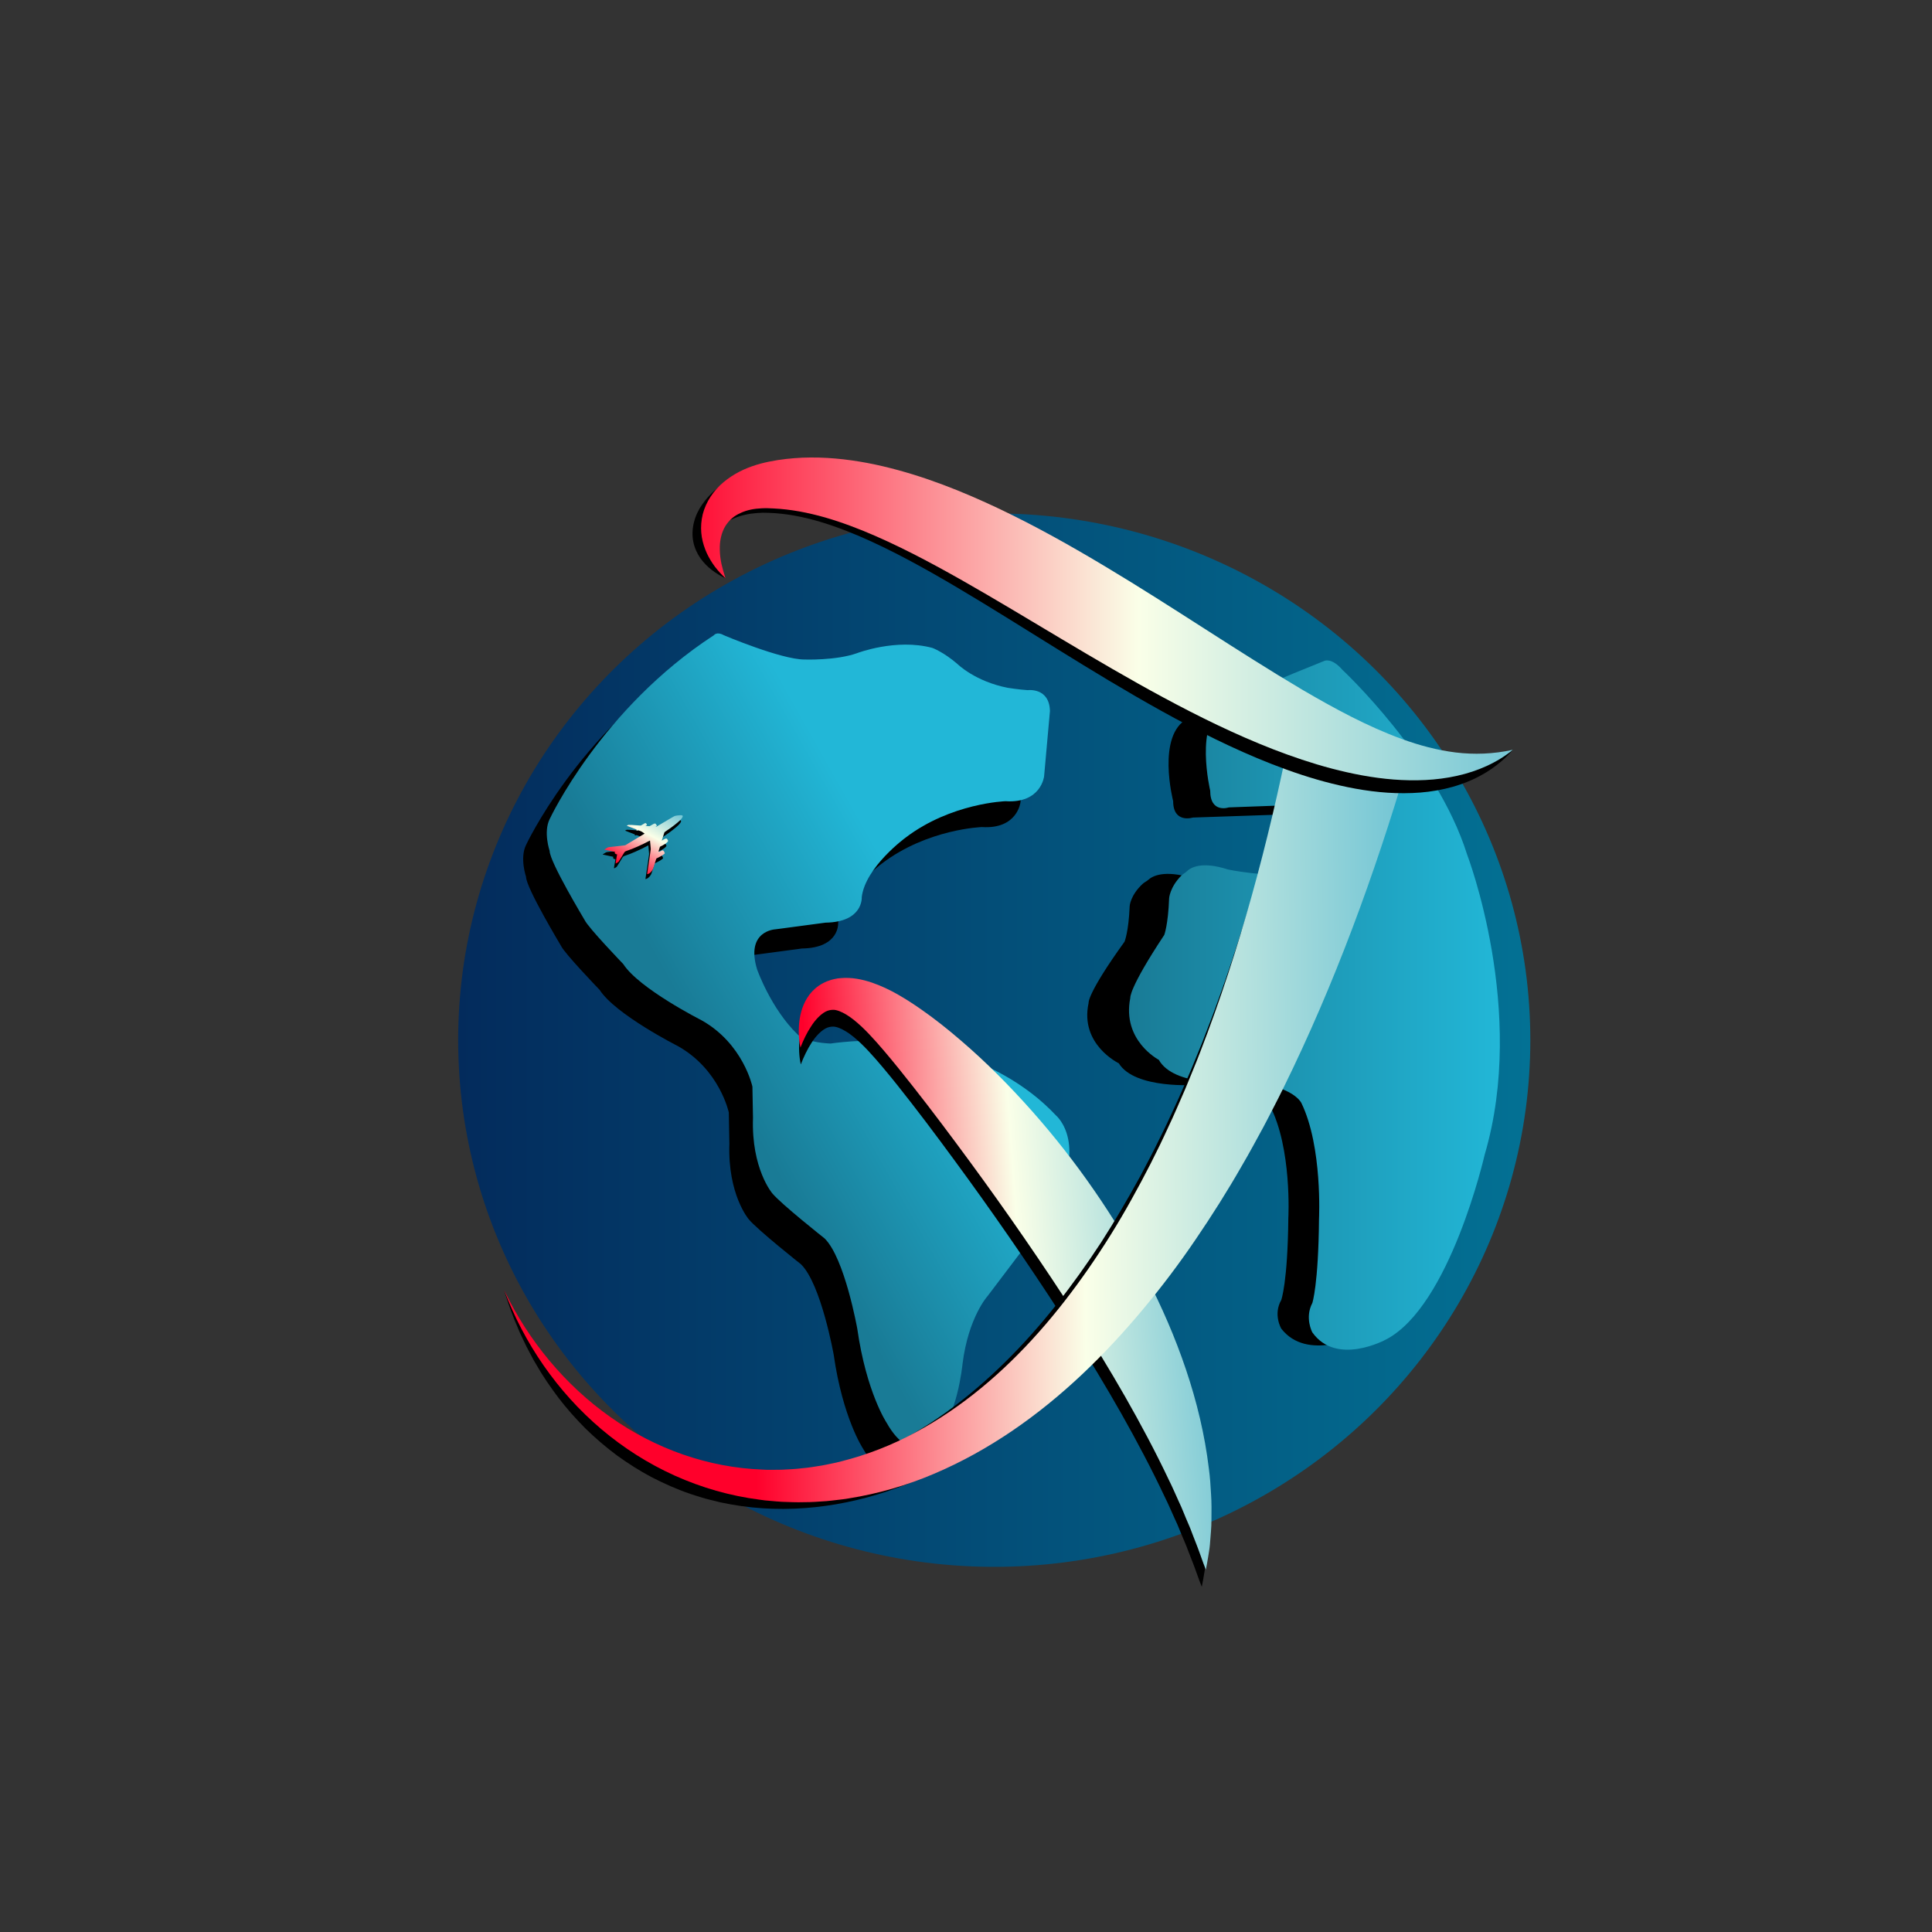 <?xml version="1.0" encoding="UTF-8" standalone="no"?>
<!-- Created with Inkscape (http://www.inkscape.org/) -->

<svg
   width="800"
   height="800"
   viewBox="0 0 211.667 211.667"
   version="1.1"
   id="svg249"
   inkscape:version="1.1.2 (0a00cf5339, 2022-02-04)"
   sodipodi:docname="drawing.svg"
   xmlns:inkscape="http://www.inkscape.org/namespaces/inkscape"
   xmlns:sodipodi="http://sodipodi.sourceforge.net/DTD/sodipodi-0.dtd"
   xmlns="http://www.w3.org/2000/svg"
   xmlns:svg="http://www.w3.org/2000/svg">
  <rect x="0" y="0" width="211.667" height="211.667" fill="#333333" stroke="none"/>
  <sodipodi:namedview
     id="namedview251"
     pagecolor="#ffffff"
     bordercolor="#666666"
     borderopacity="1.0"
     inkscape:pageshadow="2"
     inkscape:pageopacity="0.0"
     inkscape:pagecheckerboard="0"
     inkscape:document-units="mm"
     showgrid="false"
     inkscape:zoom="0.6440867"
     inkscape:cx="385.04133"
     inkscape:cy="437.05296"
     inkscape:window-width="1920"
     inkscape:window-height="908"
     inkscape:window-x="0"
     inkscape:window-y="25"
     inkscape:window-maximized="1"
     inkscape:current-layer="layer1"
     width="800px"
     units="px"
     height="120mm" />
  <defs
     id="defs246">
    <linearGradient
       id="SVGID_1_"
       gradientUnits="userSpaceOnUse"
       x1="472.157"
       y1="531.528"
       x2="915.427"
       y2="531.528">
      <stop
         offset="0"
         style="stop-color:#032B5C"
         id="stop4" />
      <stop
         offset="1"
         style="stop-color:#037194"
         id="stop6" />
    </linearGradient>
    <linearGradient
       id="SVGID_00000175315532256032309630000016324562377130019775_"
       gradientUnits="userSpaceOnUse"
       x1="749.514"
       y1="517.013"
       x2="902.829"
       y2="517.013">
      <stop
         offset="5.540901e-07"
         style="stop-color:#197B96"
         id="stop15" />
      <stop
         offset="1"
         style="stop-color:#22B7D7"
         id="stop17" />
    </linearGradient>
    <linearGradient
       id="SVGID_00000155847579757717152580000015753544037256537511_"
       gradientUnits="userSpaceOnUse"
       x1="584.566"
       y1="552.109"
       x2="673.417"
       y2="502.066">
      <stop
         offset="5.540901e-07"
         style="stop-color:#197B96"
         id="stop22" />
      <stop
         offset="1"
         style="stop-color:#22B7D7"
         id="stop24" />
    </linearGradient>
    <linearGradient
       id="SVGID_00000117648382425116718160000010537614064104084385_"
       gradientUnits="userSpaceOnUse"
       x1="603.796"
       y1="635.763"
       x2="789.257"
       y2="621.955">
      <stop
         offset="0.103"
         style="stop-color:#FF002B"
         id="stop33" />
      <stop
         offset="0.544"
         style="stop-color:#FAFFE8"
         id="stop35" />
      <stop
         offset="1"
         style="stop-color:#70C4D4"
         id="stop37" />
    </linearGradient>
    <linearGradient
       id="SVGID_00000029725066249410337440000006111064557078358678_"
       gradientUnits="userSpaceOnUse"
       x1="467.284"
       y1="566.789"
       x2="866.18"
       y2="562.262">
      <stop
         offset="0.317"
         style="stop-color:#FF002B"
         id="stop48" />
      <stop
         offset="0.66"
         style="stop-color:#FAFFE8"
         id="stop50" />
      <stop
         offset="1"
         style="stop-color:#70C4D4"
         id="stop52" />
    </linearGradient>
    <linearGradient
       id="SVGID_00000119107778918897647540000005003324356725004444_"
       gradientUnits="userSpaceOnUse"
       x1="559.355"
       y1="357.361"
       x2="915.847"
       y2="357.361">
      <stop
         offset="0"
         style="stop-color:#FF002B"
         id="stop65" />
      <stop
         offset="0.544"
         style="stop-color:#FAFFE8"
         id="stop67" />
      <stop
         offset="1"
         style="stop-color:#70C4D4"
         id="stop69" />
    </linearGradient>
    <linearGradient
       id="SVGID_00000165222630930098587830000012266459005389355454_"
       gradientUnits="userSpaceOnUse"
       x1="1572.274"
       y1="-69.38"
       x2="1602.9"
       y2="-69.38"
       gradientTransform="matrix(0.481,-0.877,0.877,0.481,-153.731,1872.661)">
      <stop
         offset="0"
         style="stop-color:#FF002B"
         id="stop78" />
      <stop
         offset="0.544"
         style="stop-color:#FAFFE8"
         id="stop80" />
      <stop
         offset="1"
         style="stop-color:#70C4D4"
         id="stop82" />
    </linearGradient>
  </defs>
  <g
     inkscape:label="Layer 1"
     inkscape:groupmode="layer"
     id="layer1">
    <g
       id="g89"
       transform="matrix(0.265,0,0,0.265,-74.926,-26.9)">
      <linearGradient
         id="linearGradient178"
         gradientUnits="userSpaceOnUse"
         x1="472.157"
         y1="531.528"
         x2="915.427"
         y2="531.528">
        <stop
           offset="0"
           style="stop-color:#032B5C"
           id="stop174" />
        <stop
           offset="1"
           style="stop-color:#037194"
           id="stop176" />
      </linearGradient>
      <ellipse
         class="st0"
         cx="693.79"
         cy="531.53"
         rx="221.63"
         ry="217.76"
         id="ellipse9"
         style="fill:url(#SVGID_1_)" />
      <path
         class="st1"
         d="m 500.22,464 c 0,0 -2.66,-7.77 0,-13.15 0,0 21.26,-45.67 67.9,-76.03 0,0 1.21,-1.67 4.11,0 0,0 23.68,10.04 33.34,10.04 0,0 13.05,0.48 21.75,-2.63 0,0 16.19,-6.22 31.17,-2.15 0,0 4.59,1.67 10.39,6.69 0,0 7.25,7.17 20.78,9.8 0,0 4.59,0.72 8.22,0.96 0,0 8.94,-1.2 9.18,8.61 l -2.42,27.02 c 0,0 -1.21,11.24 -15.95,10.28 0,0 -22.47,0.72 -41.32,15.06 0,0 -16.67,12.19 -18.12,24.63 0,0 0.72,10.28 -14.98,10.52 l -20.66,2.75 c 0,0 -12.56,0.48 -7.61,16.62 0,0 5.68,16.14 16.67,26.78 0,0 3.02,3.35 13.65,3.83 0,0 14.14,-2.15 27.91,-0.72 0,0 39.39,2.75 65.36,30.48 0,0 14.62,12.07 -3.75,42.2 l -24.53,32.4 c 0,0 -7.97,8.73 -10.39,28.09 0,0 -2.3,23.67 -11.36,29.53 0,0 -9.42,13.63 -20.06,-5.26 0,0 -8.34,-12.55 -12.08,-38.73 0,0 -5.2,-29.29 -13.53,-37.42 0,0 -18,-14.23 -21.63,-18.65 0,0 -8.7,-10.16 -7.97,-31.2 l -0.24,-12.91 c 0,0 -3.75,-17.81 -21.14,-27.49 0,0 -25.73,-13.03 -32.26,-23.19 0,0 -14.5,-15.06 -15.95,-18.17 0.02,-0.02 -14.48,-24.05 -14.48,-28.59 z"
         id="path11" />
      <path
         class="st1"
         d="m 775.9,439.51 c 0,0 -8.14,2.58 -8.14,-6.77 0,0 -7.08,-27.39 6.02,-34.16 0,0 3.37,-3.16 43.9,-18.04 0,0 3.14,-1.49 7.92,3.58 0,0 41.29,35.4 54.57,74.31 0,0 26.29,62.83 7.7,120.84 0,0 -15.14,61.14 -43.29,74.43 0,0 -21.52,10.83 -32.13,-2.9 0,0 -3.45,-5.8 0,-11.84 0,0 2.66,-7.25 2.92,-33.83 0,0 1.59,-29 -7.7,-46.64 0,0 -4.25,-8.7 -30.27,-8.46 0,0 -25.49,1.93 -32.13,-8.94 0,0 -16.2,-7.73 -12.48,-24.89 0,0 -0.8,-3.63 14.87,-25.38 0,0 1.69,-4.05 2.12,-14.74 0,0 0.27,-4.47 5.41,-9.2 0.68,-0.63 1.6,-1 2.28,-1.62 1.69,-1.55 6.52,-4.23 18.07,-0.78 0,0 14.34,2.9 36.65,2.66 0,0 23.1,2.42 27.88,-9.43 0,0 6.11,-17.88 -9.56,-20.06 z"
         id="path13" />
      <linearGradient
         id="linearGradient187"
         gradientUnits="userSpaceOnUse"
         x1="749.514"
         y1="517.013"
         x2="902.829"
         y2="517.013">
        <stop
           offset="5.540901e-07"
           style="stop-color:#197B96"
           id="stop183" />
        <stop
           offset="1"
           style="stop-color:#22B7D7"
           id="stop185" />
      </linearGradient>
      <path
         style="fill:url(#SVGID_00000175315532256032309630000016324562377130019775_)"
         d="m 790.76,435.31 c 0,0 -7.69,2.65 -7.69,-6.95 0,0 -6.69,-28.13 5.69,-35.08 0,0 3.18,-3.25 41.48,-18.53 0,0 2.97,-1.53 7.48,3.68 0,0 39.01,36.37 51.55,76.33 0,0 24.84,64.54 7.28,124.12 0,0 -14.3,62.8 -40.89,76.46 0,0 -20.33,11.13 -30.36,-2.98 0,0 -3.26,-5.96 0,-12.16 0,0 2.51,-7.45 2.76,-34.75 0,0 1.51,-29.79 -7.28,-47.91 0,0 -4.01,-8.94 -28.6,-8.69 0,0 -24.08,1.99 -30.36,-9.18 0,0 -15.3,-7.94 -11.79,-25.57 0,0 -0.75,-3.72 14.05,-26.06 0,0 1.6,-4.16 2.01,-15.14 0,0 0.25,-4.59 5.11,-9.45 0.64,-0.64 1.51,-1.02 2.15,-1.67 1.6,-1.59 6.16,-4.34 17.08,-0.8 0,0 13.55,2.98 34.62,2.73 0,0 21.83,2.48 26.34,-9.68 0,0 5.77,-18.37 -9.03,-20.6 z"
         id="path20" />
      <linearGradient
         id="linearGradient194"
         gradientUnits="userSpaceOnUse"
         x1="584.566"
         y1="552.109"
         x2="673.417"
         y2="502.066">
        <stop
           offset="5.540901e-07"
           style="stop-color:#197B96"
           id="stop190" />
        <stop
           offset="1"
           style="stop-color:#22B7D7"
           id="stop192" />
      </linearGradient>
      <path
         style="fill:url(#SVGID_00000155847579757717152580000015753544037256537511_)"
         d="m 509.98,453.31 c 0,0 -2.66,-7.77 0,-13.15 0,0 21.26,-45.67 67.9,-76.03 0,0 1.21,-1.67 4.11,0 0,0 23.68,10.04 33.34,10.04 0,0 13.05,0.48 21.75,-2.63 0,0 16.19,-6.22 31.17,-2.15 0,0 4.59,1.67 10.39,6.69 0,0 7.25,7.17 20.78,9.8 0,0 4.59,0.72 8.22,0.96 0,0 8.94,-1.2 9.18,8.61 l -2.42,27.02 c 0,0 -1.21,11.24 -15.95,10.28 0,0 -22.47,0.72 -41.32,15.06 0,0 -16.67,12.19 -18.12,24.63 0,0 0.72,10.28 -14.98,10.52 l -20.66,2.75 c 0,0 -12.56,0.48 -7.61,16.62 0,0 5.68,16.14 16.67,26.78 0,0 3.02,3.35 13.65,3.83 0,0 14.14,-2.15 27.91,-0.72 0,0 39.39,2.75 65.36,30.48 0,0 14.62,12.07 -3.75,42.2 l -24.53,32.4 c 0,0 -7.97,8.73 -10.39,28.09 0,0 -2.3,23.67 -11.36,29.53 0,0 -9.42,13.63 -20.06,-5.26 0,0 -8.34,-12.55 -12.08,-38.73 0,0 -5.2,-29.29 -13.53,-37.42 0,0 -18,-14.23 -21.63,-18.65 0,0 -8.7,-10.16 -7.97,-31.2 l -0.24,-12.91 c 0,0 -3.75,-17.81 -21.14,-27.49 0,0 -25.73,-13.03 -32.26,-23.19 0,0 -14.5,-15.06 -15.95,-18.17 0.02,-0.02 -14.48,-24.04 -14.48,-28.59 z"
         id="path27" />
      <g
         id="g31">
        <path
           class="st4"
           d="m 613.81,541.58 c -0.74,-3.42 -0.88,-6.97 -0.52,-10.64 0.43,-3.64 1.41,-7.52 4.09,-11.2 1.36,-1.81 3.2,-3.52 5.45,-4.71 0.56,-0.28 1.13,-0.61 1.73,-0.82 0.59,-0.22 1.2,-0.43 1.81,-0.63 0.61,-0.18 1.21,-0.29 1.84,-0.42 l 0.93,-0.18 0.9,-0.09 c 4.92,-0.45 9.33,0.6 13.2,1.94 3.87,1.38 7.41,3.12 10.7,5.03 1.65,0.94 3.17,1.93 4.74,2.92 1.49,1 3.02,2 4.47,3.04 5.85,4.12 11.27,8.52 16.52,13.09 10.53,9.12 20.16,19.01 29.25,29.38 9.08,10.37 17.51,21.29 25.29,32.69 7.78,11.39 14.91,23.27 21.22,35.61 6.31,12.35 11.83,25.16 16.21,38.41 4.4,13.24 7.65,26.95 9.28,40.87 0.46,3.46 0.68,6.98 0.86,10.47 0.1,1.74 0.19,3.48 0.17,5.24 0.03,1.75 0,3.5 -0.03,5.24 0,1.74 -0.08,3.48 -0.23,5.23 l -0.42,5.2 c -0.07,0.86 -0.19,1.73 -0.33,2.59 -0.13,0.86 -0.25,1.72 -0.41,2.58 -0.29,1.72 -0.59,3.42 -0.94,5.12 -1.33,-3.26 -2.35,-6.48 -3.58,-9.65 l -1.84,-4.71 c -0.31,-0.78 -0.6,-1.56 -0.89,-2.34 -0.29,-0.78 -0.64,-1.54 -0.96,-2.31 -1.37,-3.06 -2.44,-6.14 -3.9,-9.13 -1.37,-3 -2.62,-6 -4.09,-8.93 -5.55,-11.8 -11.61,-23.2 -17.93,-34.41 -12.7,-22.39 -26.58,-44.02 -41.11,-65.37 -7.27,-10.67 -14.7,-21.25 -22.3,-31.74 -7.61,-10.47 -15.31,-20.93 -23.22,-31.13 -3.95,-5.1 -7.96,-10.17 -12.02,-15 l -3.06,-3.57 c -1.02,-1.12 -2.05,-2.29 -3.05,-3.37 -2.01,-2.15 -4.06,-4.11 -6.12,-5.79 -2.06,-1.68 -4.1,-2.91 -5.87,-3.6 -0.89,-0.34 -1.74,-0.58 -2.6,-0.55 -0.86,0.01 -1.85,0.18 -2.89,0.7 -2.05,1.08 -4.2,3.3 -5.89,5.96 -1.75,2.7 -3.21,5.75 -4.46,8.98 z"
           id="path29" />
      </g>
      <g
         id="g42">
        <linearGradient
           id="linearGradient205"
           gradientUnits="userSpaceOnUse"
           x1="603.796"
           y1="635.763"
           x2="789.257"
           y2="621.955">
          <stop
             offset="0.103"
             style="stop-color:#FF002B"
             id="stop199" />
          <stop
             offset="0.544"
             style="stop-color:#FAFFE8"
             id="stop201" />
          <stop
             offset="1"
             style="stop-color:#70C4D4"
             id="stop203" />
        </linearGradient>
        <path
           style="fill:url(#SVGID_00000117648382425116718160000010537614064104084385_)"
           d="m 613.67,534.62 c -0.73,-3.43 -0.86,-7 -0.48,-10.68 0.45,-3.65 1.47,-7.54 4.18,-11.2 1.37,-1.8 3.23,-3.49 5.47,-4.68 0.56,-0.28 1.13,-0.6 1.72,-0.82 0.59,-0.22 1.19,-0.43 1.8,-0.63 0.61,-0.19 1.21,-0.29 1.83,-0.43 l 0.93,-0.18 c 0.3,-0.04 0.6,-0.06 0.9,-0.09 4.9,-0.47 9.32,0.54 13.22,1.84 3.89,1.35 7.47,3.06 10.77,4.96 1.68,0.93 3.19,1.92 4.79,2.9 1.5,0.99 3.03,1.99 4.51,3.02 5.9,4.09 11.36,8.47 16.66,13.03 10.62,9.09 20.34,18.95 29.53,29.3 9.17,10.35 17.7,21.25 25.57,32.64 7.88,11.38 15.09,23.26 21.5,35.61 6.4,12.35 12.01,25.18 16.47,38.46 4.48,13.26 7.8,27.01 9.48,40.97 0.48,3.47 0.71,7 0.9,10.5 0.25,3.49 0.21,7.03 0.17,10.52 0,1.74 -0.07,3.49 -0.22,5.25 l -0.42,5.22 c -0.07,0.86 -0.19,1.73 -0.33,2.6 -0.13,0.87 -0.25,1.73 -0.41,2.59 -0.29,1.72 -0.58,3.43 -0.94,5.13 -1.33,-3.27 -2.35,-6.51 -3.58,-9.68 l -1.84,-4.72 c -0.31,-0.78 -0.6,-1.56 -0.89,-2.34 -0.29,-0.78 -0.65,-1.55 -0.97,-2.32 -1.37,-3.07 -2.46,-6.15 -3.92,-9.15 -1.38,-3.01 -2.64,-6.01 -4.12,-8.95 -5.6,-11.82 -11.71,-23.23 -18.1,-34.45 -12.83,-22.4 -26.87,-44.03 -41.57,-65.36 -7.35,-10.66 -14.88,-21.23 -22.57,-31.7 -7.7,-10.46 -15.49,-20.9 -23.5,-31.07 -4,-5.08 -8.05,-10.15 -12.16,-14.96 -4.15,-4.85 -8.19,-9.32 -12.37,-12.64 -2.08,-1.66 -4.15,-2.89 -5.96,-3.58 -0.91,-0.33 -1.78,-0.57 -2.66,-0.53 -0.88,0.02 -1.88,0.19 -2.93,0.71 -2.06,1.08 -4.23,3.28 -5.94,5.95 -1.79,2.66 -3.27,5.71 -4.52,8.96 z"
           id="path40" />
      </g>
      <g
         id="g59">
        <g
           id="g46">
          <path
             class="st4"
             d="m 853.16,449.6 c -7.3,21.42 -15.38,42.62 -24.4,63.45 l -3.41,7.8 c -1.14,2.6 -2.36,5.17 -3.54,7.75 -1.2,2.58 -2.35,5.16 -3.59,7.72 l -3.73,7.67 -1.87,3.83 -1.95,3.8 -3.9,7.59 -4.06,7.52 c -1.36,2.5 -2.69,5.01 -4.13,7.48 l -4.24,7.42 c -1.43,2.46 -2.94,4.89 -4.4,7.34 -2.89,4.91 -6.06,9.68 -9.1,14.5 -6.31,9.53 -12.92,18.88 -19.91,27.96 -14.13,18.05 -29.72,35.12 -47.53,49.9 -8.89,7.38 -18.3,14.19 -28.25,20.19 -9.96,5.97 -20.47,11.1 -31.43,15.08 -21.83,8.07 -45.89,11.01 -68.8,6.87 l -4.27,-0.83 c -1.41,-0.32 -2.82,-0.69 -4.22,-1.04 -0.7,-0.18 -1.41,-0.34 -2.1,-0.54 l -2.08,-0.63 c -1.38,-0.44 -2.78,-0.81 -4.13,-1.31 -5.47,-1.86 -10.74,-4.22 -15.85,-6.84 -5.08,-2.68 -9.91,-5.77 -14.53,-9.1 -4.57,-3.41 -8.88,-7.12 -12.93,-11.06 -3.98,-4.02 -7.75,-8.22 -11.16,-12.69 -3.37,-4.49 -6.57,-9.1 -9.32,-13.97 l -1.06,-1.8 -0.98,-1.85 -1.95,-3.69 -1.79,-3.77 c -0.29,-0.63 -0.6,-1.25 -0.89,-1.89 l -0.81,-1.92 -1.61,-3.84 -1.45,-3.9 -0.72,-1.95 -0.64,-1.97 -1.28,-3.94 1.61,3.82 0.8,1.91 0.88,1.87 1.77,3.73 1.91,3.66 0.96,1.82 c 0.33,0.6 0.69,1.19 1.03,1.78 l 2.07,3.55 2.22,3.46 1.11,1.72 1.19,1.67 c 3.08,4.52 6.58,8.72 10.19,12.77 3.65,4.03 7.61,7.73 11.71,11.24 4.17,3.42 8.54,6.57 13.08,9.4 4.59,2.75 9.32,5.23 14.21,7.3 4.92,2.01 9.92,3.76 15.04,5.03 1.27,0.36 2.57,0.58 3.86,0.87 l 1.93,0.42 c 0.64,0.13 1.3,0.22 1.95,0.33 1.3,0.2 2.59,0.43 3.89,0.62 l 3.91,0.42 c 5.22,0.44 10.46,0.64 15.68,0.3 l 1.95,-0.09 c 0.65,-0.04 1.3,-0.12 1.95,-0.18 l 3.89,-0.39 3.87,-0.58 1.93,-0.29 1.92,-0.39 3.83,-0.78 3.79,-0.96 1.89,-0.48 1.87,-0.57 3.74,-1.14 c 4.93,-1.71 9.81,-3.54 14.53,-5.79 9.48,-4.39 18.49,-9.77 27,-15.91 8.49,-6.16 16.48,-13.05 23.99,-20.45 15.04,-14.81 28.05,-31.72 39.69,-49.5 5.75,-8.96 11.15,-18.16 16.27,-27.52 2.46,-4.75 5.03,-9.42 7.34,-14.25 1.17,-2.4 2.39,-4.78 3.53,-7.2 l 3.38,-7.28 c 1.15,-2.41 2.21,-4.88 3.28,-7.33 l 3.2,-7.37 3.05,-7.44 1.53,-3.72 1.45,-3.76 2.89,-7.51 c 0.96,-2.5 1.84,-5.05 2.76,-7.57 0.9,-2.53 1.85,-5.04 2.71,-7.58 l 2.59,-7.64 c 6.84,-20.39 12.78,-41.11 17.99,-62.05 z"
             id="path44" />
        </g>
        <g
           id="g57">
          <linearGradient
             id="linearGradient217"
             gradientUnits="userSpaceOnUse"
             x1="467.284"
             y1="566.789"
             x2="866.18"
             y2="562.262">
            <stop
               offset="0.317"
               style="stop-color:#FF002B"
               id="stop211" />
            <stop
               offset="0.66"
               style="stop-color:#FAFFE8"
               id="stop213" />
            <stop
               offset="1"
               style="stop-color:#70C4D4"
               id="stop215" />
          </linearGradient>
          <path
             style="fill:url(#SVGID_00000029725066249410337440000006111064557078358678_)"
             d="m 864.54,417.44 c -13.54,45.74 -30.01,90.87 -51.28,134.03 -1.29,2.71 -2.71,5.37 -4.07,8.05 -1.39,2.67 -2.73,5.36 -4.16,8.01 -2.91,5.29 -5.71,10.6 -8.79,15.8 -5.97,10.47 -12.44,20.7 -19.26,30.7 -6.79,10.02 -14.12,19.71 -21.92,29.05 -7.8,9.33 -16.1,18.29 -25,26.68 -17.77,16.75 -38.15,31.26 -60.93,40.95 -11.35,4.88 -23.34,8.36 -35.54,10.28 -1.52,0.28 -3.06,0.44 -4.59,0.62 -1.54,0.16 -3.06,0.39 -4.6,0.5 -3.09,0.2 -6.15,0.46 -9.24,0.44 -3.08,0.11 -6.16,-0.06 -9.23,-0.16 -1.54,-0.07 -3.07,-0.25 -4.6,-0.37 l -2.29,-0.2 -2.28,-0.31 c -12.17,-1.56 -24.03,-4.98 -35.07,-9.95 -11.05,-4.98 -21.27,-11.52 -30.38,-19.24 -18.24,-15.46 -31.94,-35.56 -40.12,-57.39 10.1,21.02 25.32,39.34 43.95,52.45 9.3,6.56 19.43,11.8 30.03,15.48 10.59,3.67 21.63,5.79 32.68,6.21 l 2.07,0.1 2.07,-0.01 c 1.38,-0.02 2.76,0.02 4.13,-0.04 2.75,-0.16 5.5,-0.24 8.23,-0.6 2.74,-0.22 5.45,-0.71 8.16,-1.13 1.35,-0.22 2.69,-0.55 4.04,-0.81 1.34,-0.28 2.69,-0.54 4.01,-0.92 10.63,-2.68 20.9,-6.67 30.55,-11.9 19.36,-10.37 36.38,-24.89 51.09,-41.48 7.37,-8.3 14.18,-17.13 20.55,-26.3 6.36,-9.17 12.29,-18.67 17.73,-28.49 5.47,-9.8 10.61,-19.79 15.29,-30.05 2.43,-5.07 4.6,-10.29 6.87,-15.45 1.11,-2.59 2.14,-5.23 3.22,-7.83 1.05,-2.62 2.16,-5.21 3.14,-7.87 16.29,-42.19 28.08,-86.26 37.05,-130.93 z"
             id="path55" />
        </g>
      </g>
      <g
         id="g63">
        <path
           class="st4"
           d="m 582.68,340.58 c -3.82,-1.8 -7.5,-4.32 -10.32,-8.21 -1.37,-1.95 -2.47,-4.28 -2.99,-6.89 -0.53,-2.6 -0.4,-5.43 0.28,-8.09 0.67,-2.67 1.88,-5.16 3.4,-7.34 1.51,-2.19 3.3,-4.12 5.22,-5.82 3.89,-3.38 8.35,-5.82 13.01,-7.63 2.34,-0.88 4.74,-1.58 7.18,-2.12 2.33,-0.48 4.64,-0.9 6.98,-1.18 4.66,-0.57 9.35,-0.75 13.97,-0.59 9.25,0.31 18.26,1.81 26.9,4 8.66,2.16 16.99,5.01 25.06,8.21 8.07,3.2 15.88,6.78 23.5,10.59 15.23,7.61 29.71,16.09 43.78,24.83 14.08,8.74 27.76,17.77 41.31,26.66 13.55,8.88 26.97,17.66 40.57,25.68 13.62,7.93 27.4,15.28 41.91,19.8 7.25,2.26 14.71,3.7 22.39,3.75 7.67,0.05 15.58,-1.49 23.4,-4.75 -5.5,6.42 -13.15,11.41 -21.68,14.31 -4.26,1.5 -8.71,2.43 -13.21,3.03 -4.5,0.58 -9.03,0.7 -13.53,0.58 -9.01,-0.29 -17.84,-1.81 -26.37,-3.93 -8.54,-2.12 -16.79,-4.91 -24.82,-8.04 -16.05,-6.28 -31.18,-13.95 -45.8,-22.05 -14.62,-8.11 -28.73,-16.72 -42.61,-25.32 -13.89,-8.6 -27.54,-17.23 -41.22,-25.35 -13.67,-8.1 -27.39,-15.72 -41.33,-21.69 -6.98,-2.95 -14.01,-5.48 -21.09,-7.2 -3.54,-0.85 -7.09,-1.52 -10.65,-1.9 -1.78,-0.22 -3.57,-0.32 -5.33,-0.39 -1.65,-0.09 -3.31,-0.06 -4.95,0.08 -3.3,0.24 -6.57,0.96 -9.49,2.21 -2.97,1.2 -5.5,2.99 -7.22,5.28 -0.85,1.16 -1.45,2.48 -1.76,3.98 -0.32,1.51 -0.28,3.21 0.12,4.97 0.72,3.57 2.86,7.16 5.39,10.53 z"
           id="path61" />
      </g>
      <g
         id="g74">
        <linearGradient
           id="linearGradient230"
           gradientUnits="userSpaceOnUse"
           x1="559.355"
           y1="357.361"
           x2="915.847"
           y2="357.361">
          <stop
             offset="0"
             style="stop-color:#FF002B"
             id="stop224" />
          <stop
             offset="0.544"
             style="stop-color:#FAFFE8"
             id="stop226" />
          <stop
             offset="1"
             style="stop-color:#70C4D4"
             id="stop228" />
        </linearGradient>
        <path
           style="fill:url(#SVGID_00000119107778918897647540000005003324356725004444_)"
           d="m 582.68,340.58 c -1.53,-1.42 -2.98,-2.97 -4.3,-4.68 -1.29,-1.72 -2.44,-3.6 -3.41,-5.65 -0.93,-2.06 -1.67,-4.29 -2.08,-6.68 -0.39,-2.39 -0.42,-4.93 -0.01,-7.5 0.77,-5.17 3.66,-10.19 7.51,-13.9 3.9,-3.69 8.59,-6.26 13.32,-7.91 1.19,-0.44 2.38,-0.76 3.59,-1.11 1.19,-0.3 2.43,-0.61 3.53,-0.81 2.26,-0.46 4.53,-0.82 6.81,-1.08 2.28,-0.27 4.56,-0.42 6.85,-0.54 2.28,-0.08 4.56,-0.1 6.82,-0.04 9.06,0.26 17.92,1.6 26.46,3.6 17.11,4.02 33.03,10.45 48.2,17.63 15.17,7.22 29.59,15.34 43.61,23.74 28.05,16.78 54.47,34.94 81.38,50.9 13.49,7.88 27.09,15.29 41.4,20.5 7.16,2.61 14.51,4.58 22.14,5.54 7.63,0.93 15.56,0.69 23.71,-1.1 -6.45,5.31 -14.59,8.89 -23.13,10.77 -8.56,1.92 -17.48,2.18 -26.18,1.52 -8.72,-0.68 -17.27,-2.35 -25.58,-4.53 -8.31,-2.19 -16.38,-4.94 -24.26,-7.99 -15.74,-6.13 -30.69,-13.51 -45.17,-21.3 -14.48,-7.8 -28.49,-16.05 -42.29,-24.28 -13.8,-8.23 -27.4,-16.46 -41.01,-24.19 -13.61,-7.71 -27.25,-14.93 -41.11,-20.59 -6.94,-2.79 -13.92,-5.21 -20.96,-6.85 -3.52,-0.83 -7.06,-1.48 -10.6,-1.89 -1.77,-0.2 -3.55,-0.37 -5.32,-0.44 l -2.51,-0.11 c -0.79,0.01 -1.61,-0.02 -2.38,0.04 -3.16,0.12 -6.15,0.7 -8.72,1.9 -2.63,1.13 -4.81,2.93 -6.41,5.53 -1.57,2.6 -2.38,6.08 -2.25,9.82 0.03,1.88 0.28,3.82 0.69,5.77 0.43,1.95 1,3.92 1.66,5.91 z"
           id="path72" />
      </g>
      <g
         id="g87">
        <path
           class="st4"
           d="m 549.58,464.94 c 0.08,-0.55 0.16,-1.08 0.24,-1.61 0.2,-1.34 0.41,-2.69 0.61,-4.03 0.22,-1.5 0.44,-2.99 0.64,-4.49 0.04,-0.34 -0.01,-0.69 -0.04,-1.04 -0.07,-0.88 -0.16,-1.76 -0.24,-2.64 0,-0.03 -0.01,-0.06 -0.02,-0.1 -0.05,0.02 -0.08,0.03 -0.11,0.05 -1.69,0.9 -3.41,1.74 -5.17,2.51 -1.47,0.65 -2.96,1.25 -4.49,1.76 -0.41,0.14 -0.71,0.34 -0.93,0.72 -0.73,1.25 -1.51,2.46 -2.27,3.69 -0.06,0.09 -0.15,0.17 -0.24,0.23 -0.2,0.14 -0.42,0.26 -0.63,0.39 -0.04,0.02 -0.08,0.05 -0.12,0.06 -0.07,0.02 -0.14,0.02 -0.21,0.03 -0.01,-0.06 -0.03,-0.13 -0.02,-0.19 0.19,-1.17 0.39,-2.33 0.59,-3.5 0,-0.02 0,-0.04 0.01,-0.08 -0.47,0.14 -0.68,-0.21 -0.97,-0.42 -0.03,-0.02 -0.04,-0.11 -0.02,-0.16 0.04,-0.12 0.1,-0.24 0.15,-0.37 -1.49,-0.32 -2.95,-0.64 -4.45,-0.96 0.05,-0.05 0.08,-0.09 0.12,-0.11 0.39,-0.25 0.77,-0.51 1.18,-0.73 0.19,-0.1 0.42,-0.16 0.64,-0.19 2.19,-0.25 4.38,-0.5 6.57,-0.75 0.07,-0.01 0.14,-0.03 0.2,-0.06 2.6,-1.56 5.2,-3.12 7.81,-4.69 0.04,-0.02 0.08,-0.05 0.14,-0.09 -0.3,-0.21 -0.6,-0.39 -0.87,-0.61 -0.46,-0.36 -1.04,-0.5 -1.56,-0.73 -0.14,-0.06 -0.26,-0.08 -0.4,-0.01 -0.08,0.04 -0.18,0.05 -0.28,0.07 -0.23,0.03 -0.33,-0.09 -0.24,-0.29 0.01,-0.03 0.02,-0.06 0.04,-0.1 -1.35,-0.53 -2.69,-1.05 -4.08,-1.59 0.29,-0.12 0.46,-0.34 0.77,-0.35 0.93,-0.04 1.86,0.07 2.78,0.13 0.72,0.04 1.44,0.1 2.16,0.14 0.08,0 0.17,-0.02 0.23,-0.06 0.5,-0.29 0.99,-0.58 1.49,-0.87 0.26,-0.15 0.46,-0.11 0.66,0.12 0.01,0.01 0.02,0.02 0.02,0.03 0.08,0.15 0.2,0.29 0.23,0.45 0.04,0.2 -0.22,0.22 -0.34,0.33 -0.06,0.05 -0.12,0.09 -0.21,0.15 0.07,0.01 0.11,0.02 0.15,0.02 0.43,0.03 0.86,0.05 1.29,0.09 0.15,0.01 0.26,-0.02 0.38,-0.09 0.49,-0.29 0.97,-0.57 1.47,-0.84 0.12,-0.07 0.27,-0.11 0.41,-0.15 0.21,-0.07 0.4,-0.02 0.53,0.14 0.15,0.19 0.28,0.4 0.4,0.61 0.06,0.11 0.03,0.2 -0.08,0.28 -0.13,0.09 -0.25,0.17 -0.39,0.27 0.12,0.06 0.22,0.04 0.33,-0.02 1.82,-1.08 3.65,-2.16 5.47,-3.23 0.56,-0.33 1.13,-0.63 1.68,-0.97 0.45,-0.27 0.95,-0.35 1.46,-0.42 0.41,-0.06 0.82,-0.09 1.23,-0.12 0.2,-0.01 0.41,0 0.61,0.03 0.35,0.06 0.5,0.29 0.39,0.59 -0.07,0.21 -0.18,0.42 -0.32,0.6 -0.51,0.71 -1.17,1.29 -1.84,1.86 -1.63,1.37 -3.36,2.61 -5.14,3.79 -0.16,0.11 -0.26,0.22 -0.31,0.4 -0.31,1.03 -0.64,2.06 -0.96,3.1 -0.01,0.04 -0.02,0.08 -0.04,0.14 0.23,-0.15 0.43,-0.3 0.65,-0.42 0.27,-0.15 0.55,-0.29 0.85,-0.39 0.38,-0.13 0.56,-0.05 0.77,0.27 0.09,0.14 0.16,0.29 0.25,0.43 0.13,0.21 0.05,0.39 -0.1,0.56 -0.57,0.64 -1.29,1.1 -2.06,1.51 -0.33,0.17 -0.67,0.32 -1,0.49 -0.07,0.04 -0.14,0.11 -0.16,0.17 -0.19,0.57 -0.36,1.14 -0.54,1.71 -0.05,0.18 0.03,0.29 0.23,0.28 0.12,-0.01 0.26,-0.04 0.36,-0.1 0.23,-0.12 0.45,-0.26 0.68,-0.39 0.29,-0.16 0.51,-0.14 0.75,0.09 0.29,0.28 0.42,0.64 0.52,1.01 0.02,0.05 -0.05,0.15 -0.1,0.19 -0.48,0.43 -1.04,0.78 -1.61,1.09 -0.55,0.3 -1.11,0.58 -1.67,0.87 -0.06,0.03 -0.13,0.1 -0.15,0.17 -0.4,1.27 -0.76,2.56 -1.2,3.82 -0.31,0.89 -0.86,1.66 -1.71,2.22 -0.26,0.15 -0.53,0.25 -0.85,0.3 z"
           id="path76" />
        <linearGradient
           id="linearGradient241"
           gradientUnits="userSpaceOnUse"
           x1="1572.274"
           y1="-69.38"
           x2="1602.9"
           y2="-69.38"
           gradientTransform="matrix(0.481,-0.877,0.877,0.481,-153.731,1872.661)">
          <stop
             offset="0"
             style="stop-color:#FF002B"
             id="stop235" />
          <stop
             offset="0.544"
             style="stop-color:#FAFFE8"
             id="stop237" />
          <stop
             offset="1"
             style="stop-color:#70C4D4"
             id="stop239" />
        </linearGradient>
        <path
           style="fill:url(#SVGID_00000165222630930098587830000012266459005389355454_)"
           d="m 550.27,462.92 c 0.08,-0.55 0.16,-1.08 0.24,-1.61 0.2,-1.34 0.41,-2.69 0.61,-4.03 0.22,-1.5 0.44,-2.99 0.64,-4.49 0.04,-0.34 -0.01,-0.69 -0.04,-1.04 -0.07,-0.88 -0.16,-1.76 -0.24,-2.64 0,-0.03 -0.01,-0.06 -0.02,-0.1 -0.05,0.02 -0.08,0.03 -0.11,0.05 -1.69,0.9 -3.41,1.74 -5.17,2.51 -1.47,0.65 -2.96,1.25 -4.49,1.76 -0.41,0.14 -0.71,0.34 -0.93,0.72 -0.73,1.25 -1.51,2.46 -2.27,3.69 -0.06,0.09 -0.15,0.17 -0.24,0.23 -0.2,0.14 -0.42,0.26 -0.63,0.39 -0.04,0.02 -0.08,0.05 -0.12,0.06 -0.07,0.02 -0.14,0.02 -0.21,0.03 -0.01,-0.06 -0.03,-0.13 -0.02,-0.19 0.19,-1.17 0.39,-2.33 0.59,-3.5 0,-0.02 0,-0.04 0.01,-0.08 -0.47,0.14 -0.68,-0.21 -0.97,-0.42 -0.03,-0.02 -0.04,-0.11 -0.02,-0.16 0.04,-0.12 0.1,-0.24 0.15,-0.37 -1.49,-0.32 -2.95,-0.64 -4.45,-0.96 0.05,-0.05 0.08,-0.09 0.12,-0.11 0.39,-0.25 0.77,-0.51 1.18,-0.73 0.19,-0.1 0.42,-0.16 0.64,-0.19 2.19,-0.25 4.38,-0.5 6.57,-0.75 0.07,-0.01 0.14,-0.03 0.2,-0.06 2.6,-1.56 5.2,-3.12 7.81,-4.69 0.04,-0.02 0.08,-0.05 0.14,-0.09 -0.3,-0.21 -0.6,-0.39 -0.87,-0.61 -0.46,-0.36 -1.04,-0.5 -1.56,-0.73 -0.14,-0.06 -0.26,-0.08 -0.4,-0.01 -0.08,0.04 -0.18,0.05 -0.28,0.07 -0.23,0.03 -0.33,-0.09 -0.24,-0.29 0.01,-0.03 0.02,-0.06 0.04,-0.1 -1.35,-0.53 -2.69,-1.05 -4.08,-1.59 0.29,-0.12 0.46,-0.34 0.77,-0.35 0.93,-0.04 1.86,0.07 2.78,0.13 0.72,0.04 1.44,0.1 2.16,0.14 0.08,0 0.17,-0.02 0.23,-0.06 0.5,-0.29 0.99,-0.58 1.49,-0.87 0.26,-0.15 0.46,-0.11 0.66,0.12 0.01,0.01 0.02,0.02 0.02,0.03 0.08,0.15 0.2,0.29 0.23,0.45 0.04,0.2 -0.22,0.22 -0.34,0.33 -0.06,0.05 -0.12,0.09 -0.21,0.15 0.07,0.01 0.11,0.02 0.15,0.02 0.43,0.03 0.86,0.05 1.29,0.09 0.15,0.01 0.26,-0.02 0.38,-0.09 0.49,-0.29 0.97,-0.57 1.47,-0.84 0.12,-0.07 0.27,-0.11 0.41,-0.15 0.21,-0.07 0.4,-0.02 0.53,0.14 0.15,0.19 0.28,0.4 0.4,0.61 0.06,0.11 0.03,0.2 -0.08,0.28 -0.13,0.09 -0.25,0.17 -0.39,0.27 0.12,0.06 0.22,0.04 0.33,-0.02 1.82,-1.08 3.65,-2.16 5.47,-3.23 0.56,-0.33 1.13,-0.63 1.68,-0.97 0.45,-0.27 0.95,-0.35 1.46,-0.42 0.41,-0.06 0.82,-0.09 1.23,-0.12 0.2,-0.01 0.41,0 0.61,0.03 0.35,0.06 0.5,0.29 0.39,0.59 -0.07,0.21 -0.18,0.42 -0.32,0.6 -0.51,0.71 -1.17,1.29 -1.84,1.86 -1.63,1.37 -3.36,2.61 -5.14,3.79 -0.16,0.11 -0.26,0.22 -0.31,0.4 -0.31,1.03 -0.64,2.06 -0.96,3.1 -0.01,0.04 -0.02,0.08 -0.04,0.14 0.23,-0.15 0.43,-0.3 0.65,-0.42 0.27,-0.15 0.55,-0.29 0.85,-0.39 0.38,-0.13 0.56,-0.05 0.77,0.27 0.09,0.14 0.16,0.29 0.25,0.43 0.13,0.21 0.05,0.39 -0.1,0.56 -0.57,0.64 -1.29,1.1 -2.06,1.51 -0.33,0.17 -0.67,0.32 -1,0.49 -0.07,0.04 -0.14,0.11 -0.16,0.17 -0.19,0.57 -0.36,1.14 -0.54,1.71 -0.05,0.18 0.03,0.29 0.23,0.28 0.12,-0.01 0.26,-0.04 0.36,-0.1 0.23,-0.12 0.45,-0.26 0.68,-0.39 0.29,-0.16 0.51,-0.14 0.75,0.09 0.29,0.28 0.42,0.64 0.52,1.01 0.02,0.05 -0.05,0.15 -0.1,0.19 -0.48,0.43 -1.04,0.78 -1.61,1.09 -0.55,0.3 -1.11,0.58 -1.67,0.87 -0.06,0.03 -0.13,0.1 -0.15,0.17 -0.4,1.27 -0.76,2.56 -1.2,3.82 -0.31,0.89 -0.86,1.66 -1.71,2.22 -0.26,0.15 -0.53,0.25 -0.85,0.3 z"
           id="path85" />
      </g>
    </g>
  </g>
</svg>
